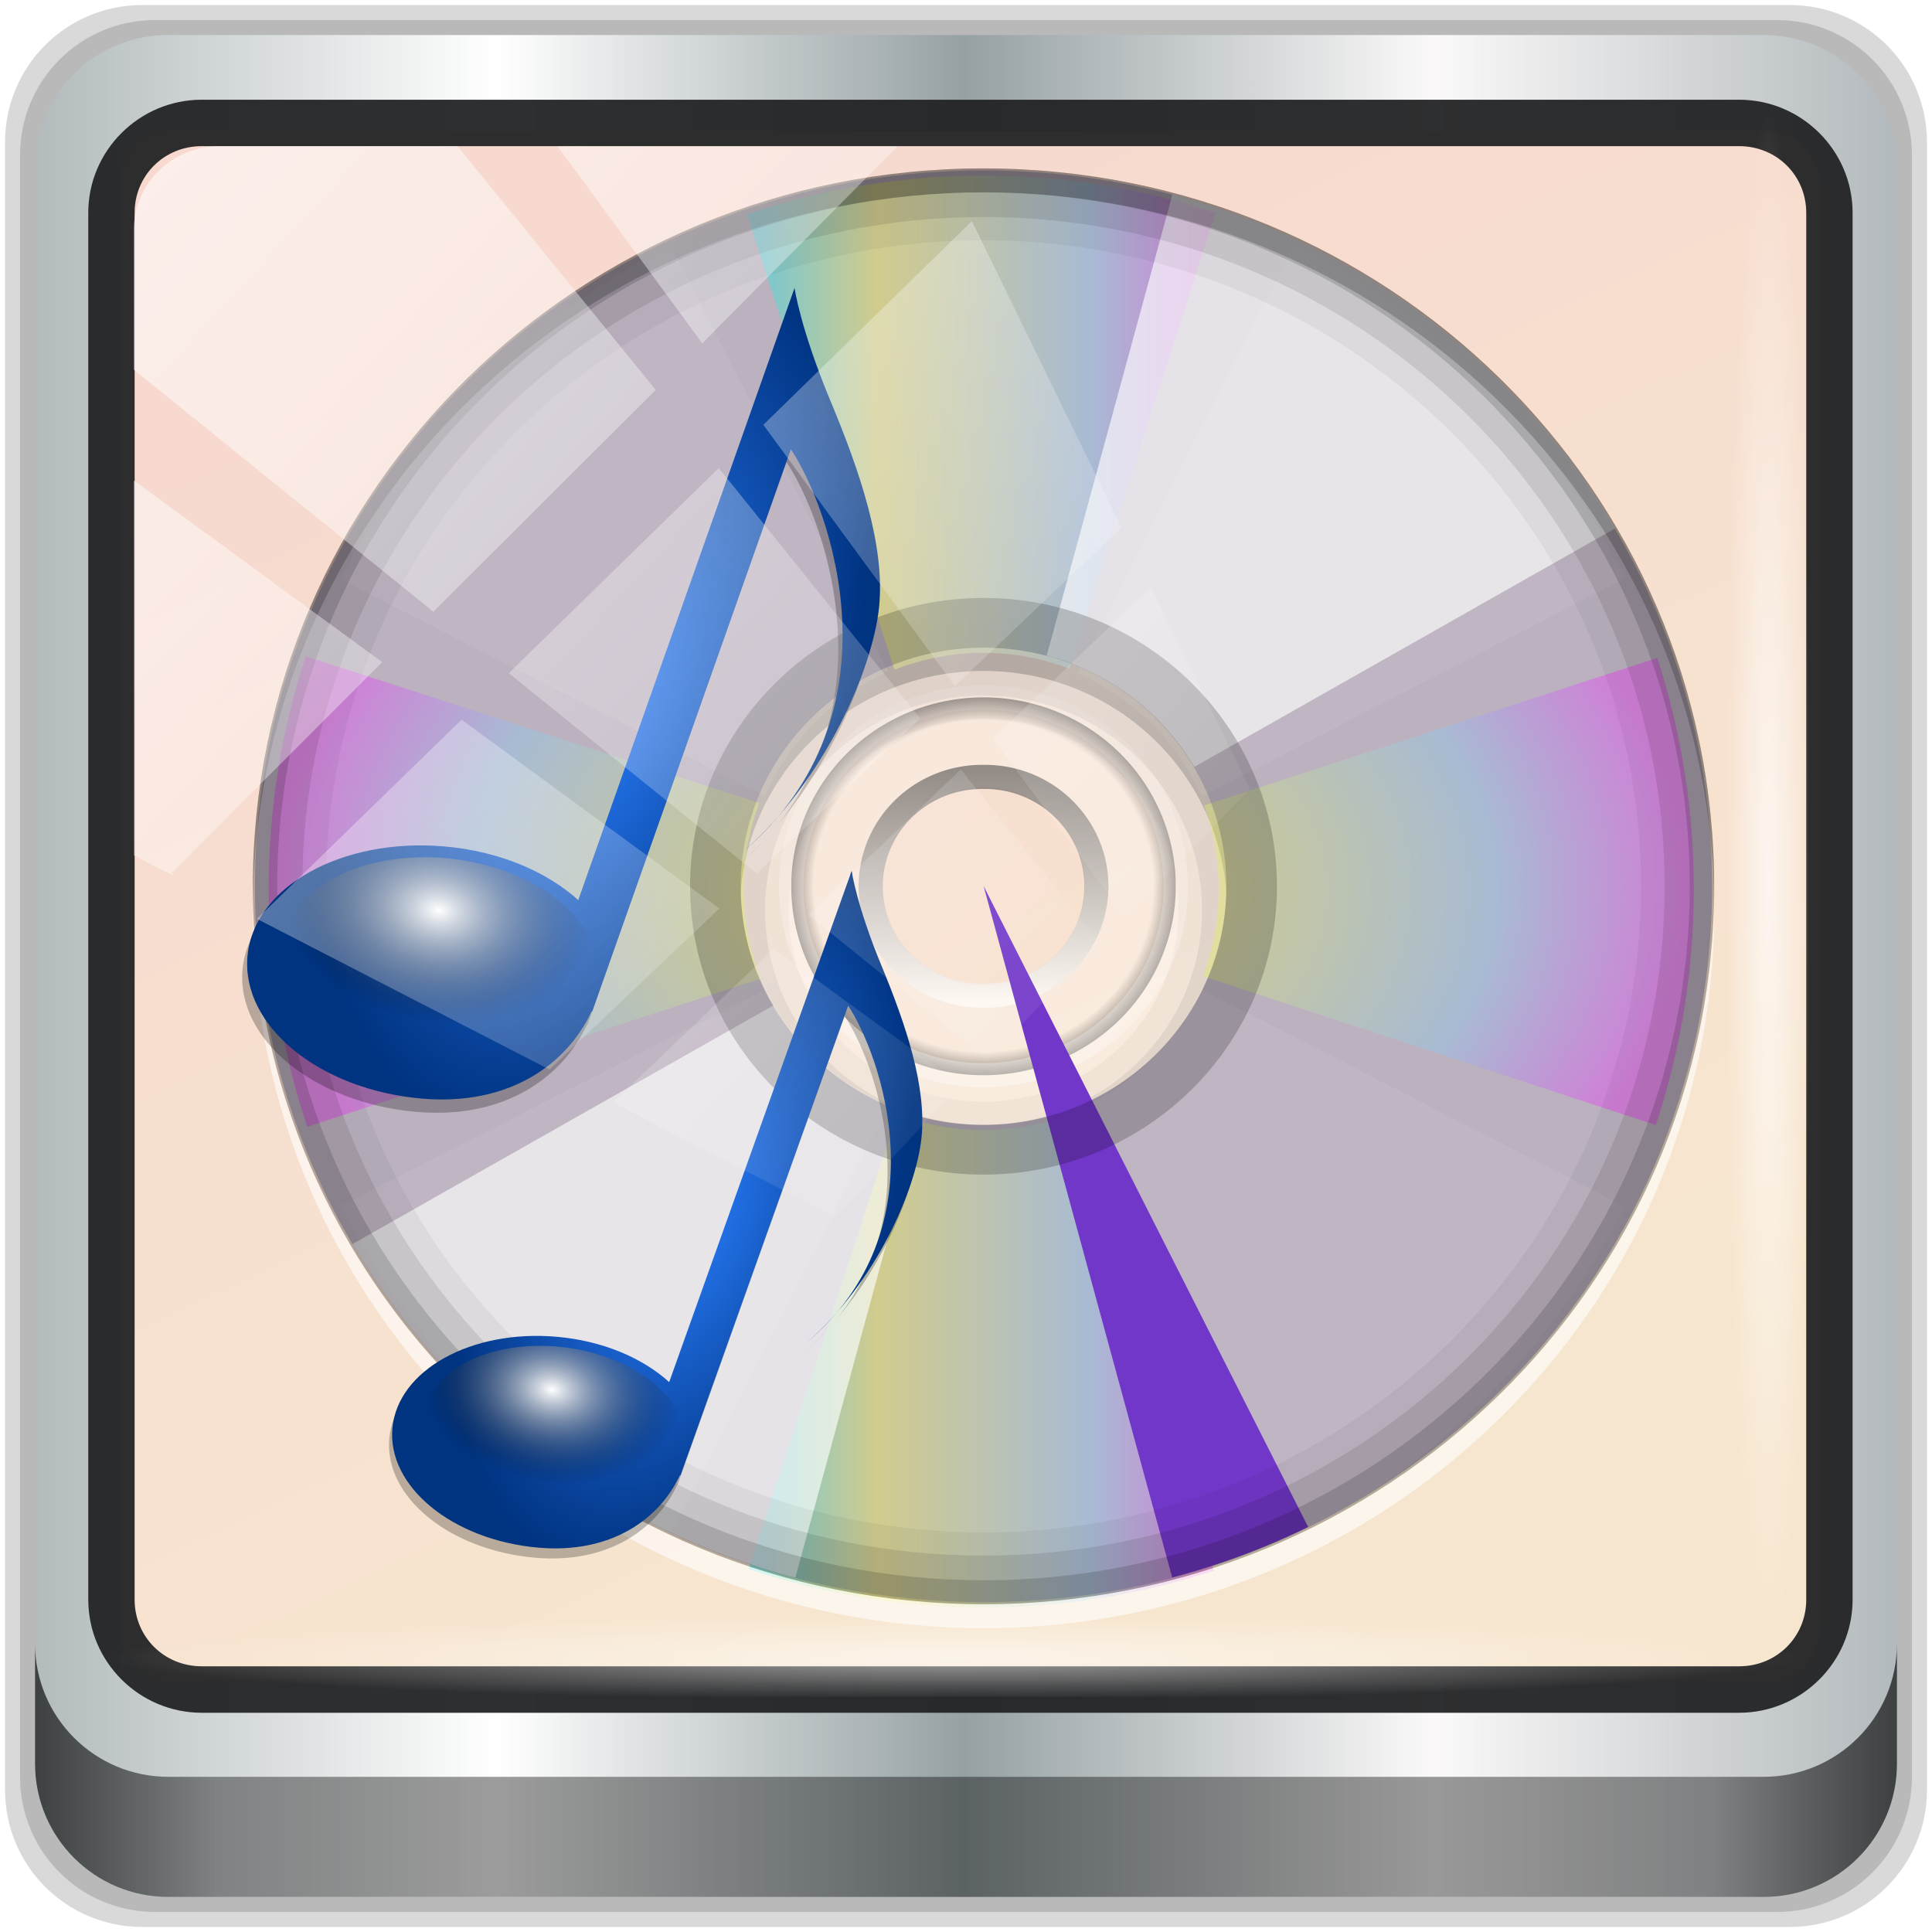 <?xml version="1.0" encoding="UTF-8" standalone="no"?>
<!-- Created with Inkscape (http://www.inkscape.org/) -->

<svg
   xmlns:dc="http://purl.org/dc/elements/1.1/"
   xmlns:cc="http://creativecommons.org/ns#"
   xmlns:rdf="http://www.w3.org/1999/02/22-rdf-syntax-ns#"
   xmlns:svg="http://www.w3.org/2000/svg"
   xmlns="http://www.w3.org/2000/svg"
   xmlns:xlink="http://www.w3.org/1999/xlink"
   xmlns:sodipodi="http://sodipodi.sourceforge.net/DTD/sodipodi-0.dtd"
   xmlns:inkscape="http://www.inkscape.org/namespaces/inkscape"
   width="96"
   height="96"
   id="svg2"
   version="1.1"
   inkscape:version="0.92.2 2405546, 2018-03-11"
   sodipodi:docname="itunes.svg">
  <script
     xlink:href=""
     id="script2985" />
  <defs
     id="defs4">
    <filter
       color-interpolation-filters="sRGB"
       id="filter3832-0">
      <feGaussianBlur
         id="feGaussianBlur3834-4"
         stdDeviation="0.769" />
    </filter>
    <radialGradient
       inkscape:collect="always"
       xlink:href="#linearGradient4370-2"
       id="radialGradient4322"
       gradientUnits="userSpaceOnUse"
       gradientTransform="matrix(1,0,0,1.806,0,-124.551)"
       cx="39.649"
       cy="154.589"
       fx="39.649"
       fy="154.589"
       r="27.097" />
    <linearGradient
       id="linearGradient4370-2">
      <stop
         id="stop4372-3"
         style="stop-color:#2a7fff;stop-opacity:1"
         offset="0" />
      <stop
         id="stop4374-7"
         style="stop-color:#003380;stop-opacity:1"
         offset="1" />
    </linearGradient>
    <radialGradient
       inkscape:collect="always"
       xlink:href="#linearGradient3266-4"
       id="radialGradient4324"
       gradientUnits="userSpaceOnUse"
       gradientTransform="matrix(0.985,0.026,-0.018,0.691,1.994,24.82)"
       cx="40.847"
       cy="75.264"
       fx="40.847"
       fy="75.264"
       r="14.672" />
    <linearGradient
       id="linearGradient3266-4">
      <stop
         id="stop2807-3"
         style="stop-color:#ffffff;stop-opacity:1"
         offset="0" />
      <stop
         id="stop2809-4"
         style="stop-color:#000000;stop-opacity:0"
         offset="1" />
    </linearGradient>
    <filter
       color-interpolation-filters="sRGB"
       id="filter4365">
      <feGaussianBlur
         id="feGaussianBlur4367"
         stdDeviation="0.769" />
    </filter>
    <radialGradient
       inkscape:collect="always"
       xlink:href="#linearGradient4370-2"
       id="radialGradient4245-5"
       cx="39.649"
       cy="154.589"
       fx="39.649"
       fy="154.589"
       r="27.097"
       gradientTransform="matrix(1,0,0,1.806,0,-124.551)"
       gradientUnits="userSpaceOnUse" />
    <linearGradient
       id="linearGradient4370">
      <stop
         id="stop4372"
         style="stop-color:#2a7fff;stop-opacity:1"
         offset="0" />
      <stop
         id="stop4374"
         style="stop-color:#003380;stop-opacity:1"
         offset="1" />
    </linearGradient>
    <radialGradient
       r="14.672"
       fy="75.264"
       fx="40.847"
       cy="75.264"
       cx="40.847"
       gradientTransform="matrix(0.985,0.026,-0.018,0.691,1.994,24.82)"
       gradientUnits="userSpaceOnUse"
       id="radialGradient4277"
       xlink:href="#linearGradient3266-4"
       inkscape:collect="always" />
    <linearGradient
       id="linearGradient4377">
      <stop
         id="stop4379"
         style="stop-color:#ffffff;stop-opacity:1"
         offset="0" />
      <stop
         id="stop4381"
         style="stop-color:#000000;stop-opacity:0"
         offset="1" />
    </linearGradient>
    <linearGradient
       inkscape:collect="always"
       xlink:href="#linearGradient3362"
       id="linearGradient3366"
       gradientUnits="userSpaceOnUse"
       x1="25.22"
       y1="61.922"
       x2="94.568"
       y2="61.922" />
    <linearGradient
       id="linearGradient3362">
      <stop
         id="stop3364"
         style="stop-color:#4d4d4d;stop-opacity:1"
         offset="0" />
      <stop
         id="stop3366"
         style="stop-color:#ffffff;stop-opacity:1"
         offset="1" />
    </linearGradient>
    <radialGradient
       inkscape:collect="always"
       xlink:href="#linearGradient3342"
       id="radialGradient3368"
       gradientUnits="userSpaceOnUse"
       gradientTransform="matrix(1,0,0,0.838,0,10.06)"
       cx="59.894"
       cy="61.922"
       fx="59.894"
       fy="61.922"
       r="33.714" />
    <linearGradient
       id="linearGradient3342">
      <stop
         id="stop3344"
         style="stop-color:#000000;stop-opacity:0"
         offset="0" />
      <stop
         id="stop3350"
         style="stop-color:#000000;stop-opacity:0"
         offset="0.85" />
      <stop
         id="stop3346"
         style="stop-color:#000000;stop-opacity:1"
         offset="1" />
    </linearGradient>
    <linearGradient
       inkscape:collect="always"
       xlink:href="#linearGradient3330"
       id="linearGradient3370"
       gradientUnits="userSpaceOnUse"
       x1="26.18"
       y1="61.922"
       x2="93.608"
       y2="61.922" />
    <linearGradient
       id="linearGradient3330">
      <stop
         id="stop3332"
         style="stop-color:#ffffff;stop-opacity:0.203"
         offset="0" />
      <stop
         id="stop3334"
         style="stop-color:#ffffff;stop-opacity:0.68"
         offset="1" />
    </linearGradient>
    <clipPath
       id="clipPath4031">
      <path
         d="M 48,32 C 28.118,32 12,48.118 12,68 12,87.882 28.118,104 48,104 67.882,104 84,87.882 84,68 84,48.118 67.882,32 48,32 z m 0,24 c 6.627,0 12,5.373 12,12 0,6.627 -5.373,12 -12,12 -6.627,0 -12,-5.373 -12,-12 0,-6.627 5.373,-12 12,-12 z"
         inkscape:connector-curvature="0"
         id="path4033"
         style="fill:#bbb1bf;fill-opacity:1;stroke:none" />
    </clipPath>
    <filter
       x="-0.19"
       y="-0.171"
       width="1.381"
       height="1.341"
       color-interpolation-filters="sRGB"
       id="filter4035">
      <feGaussianBlur
         id="feGaussianBlur4037"
         stdDeviation="4.948" />
    </filter>
    <clipPath
       id="clipPath4187">
      <path
         d="m 48,102 c -19.882,0 -36,16.118 -36,36 0,19.882 16.118,36 36,36 19.882,0 36,-16.118 36,-36 0,-19.882 -16.118,-36 -36,-36 z m 0,24 c 6.627,0 12,5.373 12,12 0,6.627 -5.373,12 -12,12 -6.627,0 -12,-5.373 -12,-12 0,-6.627 5.373,-12 12,-12 z"
         inkscape:connector-curvature="0"
         id="path4189"
         style="fill:#bbb1bf;fill-opacity:1;stroke:none" />
    </clipPath>
    <filter
       x="-0.18"
       y="-0.18"
       width="1.36"
       height="1.36"
       color-interpolation-filters="sRGB"
       id="filter4195">
      <feGaussianBlur
         id="feGaussianBlur4197"
         stdDeviation="5.216" />
    </filter>
    <radialGradient
       inkscape:collect="always"
       xlink:href="#linearGradient4042"
       id="radialGradient4556"
       cx="14.693"
       cy="0.381"
       fx="14.693"
       fy="0.381"
       r="45.056"
       gradientTransform="matrix(1.003,0,0,0.894,9.597,20.257)"
       gradientUnits="userSpaceOnUse" />
    <linearGradient
       id="linearGradient4042">
      <stop
         id="stop4044"
         style="stop-color:#ff9800;stop-opacity:1"
         offset="0" />
      <stop
         id="stop4046"
         style="stop-color:#ff4600;stop-opacity:1"
         offset="1" />
    </linearGradient>
    <linearGradient
       inkscape:collect="always"
       xlink:href="#linearGradient3888-8-4-8-4-6-9-0-8-7-9"
       id="linearGradient4987"
       gradientUnits="userSpaceOnUse"
       gradientTransform="matrix(1.19,0,0,1.151,-32.769,-28.888)"
       x1="62"
       y1="8"
       x2="62"
       y2="68" />
    <linearGradient
       inkscape:collect="always"
       id="linearGradient3888-8-4-8-4-6-9-0-8-7-9">
      <stop
         style="stop-color:#ffffff;stop-opacity:1;"
         offset="0"
         id="stop3890-4-7-9-5-7-0-8-8-8-6" />
      <stop
         style="stop-color:#ffffff;stop-opacity:0;"
         offset="1"
         id="stop3892-5-8-2-8-3-3-3-06-4-4" />
    </linearGradient>
    <radialGradient
       inkscape:collect="always"
       xlink:href="#linearGradient3888-8-4-8-6"
       id="radialGradient3114"
       gradientUnits="userSpaceOnUse"
       gradientTransform="matrix(0,1.621,-2.038,0,160.664,-243.037)"
       cx="158"
       cy="6.213"
       fx="158"
       fy="6.213"
       r="41" />
    <linearGradient
       inkscape:collect="always"
       id="linearGradient3888-8-4-8-6">
      <stop
         style="stop-color:#ffffff;stop-opacity:1;"
         offset="0"
         id="stop3890-4-7-9-7" />
      <stop
         style="stop-color:#ffffff;stop-opacity:0;"
         offset="1"
         id="stop3892-5-8-2-7" />
    </linearGradient>
    <radialGradient
       inkscape:collect="always"
       xlink:href="#linearGradient4091-0-3-0-7"
       id="radialGradient3118"
       gradientUnits="userSpaceOnUse"
       gradientTransform="matrix(-1.072,0,0,-0.875,199.464,-19.126)"
       cx="48"
       cy="-27"
       fx="48"
       fy="-27"
       r="42" />
    <linearGradient
       id="linearGradient4091-0-3-0-7">
      <stop
         style="stop-color:#ffffff;stop-opacity:1;"
         offset="0"
         id="stop4093-3-6-4-2" />
      <stop
         id="stop4099-6-1-8-3"
         offset="0.8"
         style="stop-color:#ffffff;stop-opacity:1;" />
      <stop
         style="stop-color:#ffffff;stop-opacity:0;"
         offset="1"
         id="stop4095-1-0-7-9" />
    </linearGradient>
    <linearGradient
       inkscape:collect="always"
       xlink:href="#linearGradient3832-0-6-1-1"
       id="linearGradient3120"
       gradientUnits="userSpaceOnUse"
       gradientTransform="matrix(1,0,0,0.889,200,8.943)"
       x1="-94"
       y1="82.984"
       x2="-10.188"
       y2="82.984" />
    <linearGradient
       id="linearGradient3832-0-6-1-1">
      <stop
         style="stop-color:#000000;stop-opacity:1;"
         offset="0"
         id="stop3834-6-3-7-1" />
      <stop
         id="stop3872-2-4"
         offset="0.1"
         style="stop-color:#000000;stop-opacity:0.588;" />
      <stop
         style="stop-color:#000000;stop-opacity:0.588;"
         offset="0.9"
         id="stop3844-6-2-7-6" />
      <stop
         style="stop-color:#000000;stop-opacity:1;"
         offset="1"
         id="stop3836-5-0-2-9" />
    </linearGradient>
    <linearGradient
       gradientTransform="matrix(1.135,0,0,1.134,-40.037,-46.788)"
       y2="47"
       x2="90"
       y1="47"
       x1="6"
       gradientUnits="userSpaceOnUse"
       id="linearGradient5021"
       xlink:href="#linearGradient6139-0"
       inkscape:collect="always" />
    <linearGradient
       id="linearGradient6139-0">
      <stop
         id="stop6141-2"
         offset="0"
         style="stop-color:#b7b7b7;stop-opacity:1;" />
      <stop
         style="stop-color:#ffffff;stop-opacity:1;"
         offset="0.25"
         id="stop6151-0" />
      <stop
         style="stop-color:#9d9d9d;stop-opacity:1;"
         offset="0.5"
         id="stop6147-1" />
      <stop
         id="stop6149-4"
         offset="0.75"
         style="stop-color:#fafafa;stop-opacity:1;" />
      <stop
         id="stop6143-4"
         offset="1"
         style="stop-color:#b7b7b7;stop-opacity:1;" />
    </linearGradient>
    <linearGradient
       y2="47"
       x2="90"
       y1="47"
       x1="6"
       gradientTransform="matrix(1.139,0,0,1.139,-30.579,-29.107)"
       gradientUnits="userSpaceOnUse"
       id="linearGradient4478"
       xlink:href="#linearGradient6139-0"
       inkscape:collect="always" />
    <linearGradient
       y2="47"
       x2="90"
       y1="47"
       x1="6"
       gradientTransform="matrix(1.106,0,0,1.107,-5.138,-36.036)"
       gradientUnits="userSpaceOnUse"
       id="linearGradient4071"
       xlink:href="#linearGradient6139-0-3"
       inkscape:collect="always" />
    <linearGradient
       id="linearGradient6139-0-3">
      <stop
         style="stop-color:#b2babc;stop-opacity:1"
         offset="0"
         id="stop6141-2-6" />
      <stop
         id="stop6151-0-7"
         offset="0.25"
         style="stop-color:#ffffff;stop-opacity:1;" />
      <stop
         id="stop6147-1-5"
         offset="0.5"
         style="stop-color:#96a1a4;stop-opacity:1" />
      <stop
         style="stop-color:#fbf9f9;stop-opacity:1;"
         offset="0.75"
         id="stop6149-4-3" />
      <stop
         style="stop-color:#b2b9bc;stop-opacity:1"
         offset="1"
         id="stop6143-4-5" />
    </linearGradient>
    <linearGradient
       gradientUnits="userSpaceOnUse"
       y2="88.172"
       x2="94.5"
       y1="88.172"
       x1="1.5"
       id="linearGradient4129"
       xlink:href="#linearGradient3832-0-6-1-1"
       inkscape:collect="always"
       gradientTransform="matrix(0.999,0,0,1,-2.96e-6,-32)" />
    <radialGradient
       r="43.199"
       fy="44.893"
       fx="13.948"
       cy="44.893"
       cx="13.948"
       gradientTransform="matrix(0.974,0,0,0.049,33.863,48.167)"
       gradientUnits="userSpaceOnUse"
       id="radialGradient7462"
       xlink:href="#linearGradient3888-8-4-8-4-6-9-0-8-7-9"
       inkscape:collect="always" />
    <radialGradient
       r="43.199"
       fy="44.893"
       fx="13.948"
       cy="44.893"
       cx="13.948"
       gradientTransform="matrix(0.888,0,0,0.049,-0.455,-90.074)"
       gradientUnits="userSpaceOnUse"
       id="radialGradient7464"
       xlink:href="#linearGradient3888-8-4-8-4-6-9-0-8-7-9"
       inkscape:collect="always" />
    <linearGradient
       y2="14.514"
       x2="50.528"
       y1="-28.642"
       x1="2.771"
       gradientUnits="userSpaceOnUse"
       id="linearGradient4767"
       xlink:href="#linearGradient3888-8-4-8-4-6-9-0-8-7-9"
       inkscape:collect="always"
       gradientTransform="matrix(1.004,0,0,1.005,-0.218,-0.048)" />
    <clipPath
       clipPathUnits="userSpaceOnUse"
       id="clipPath4156-4-1">
      <path
         style="opacity:0.6;fill:#ffffff;fill-opacity:1;stroke:none"
         d="m 27.046,-55.695 -14.214,13.321 h 0.061 l 15.653,21.771 10.231,-10.546 C 38.562,-32.302 27.468,-54.819 27.046,-55.695 Z M 9.647,-39.383 -5.241,-25.321 15.988,-7.806 26.372,-18.383 Z m 31.491,12.951 -9.741,9.714 8.945,12.458 7.781,-7.555 z m -49.84,4.379 -13.754,12.982 26.283,13.846 0.061,-0.062 -0.123,-0.062 L 13.599,-5.401 -8.702,-22.053 Z m 38.015,7.401 -9.803,9.775 11.579,9.559 7.628,-7.401 -8.669,-11.009 z m 20.187,5.674 -7.383,7.216 6.188,8.542 5.82,-6.137 z m -32.195,6.322 -9.557,9.498 13.662,7.185 7.934,-7.678 z m 23.312,2.374 -7.107,6.938 8.363,6.907 5.361,-5.674 -0.061,-0.092 -0.092,0.123 -6.464,-8.203 z m -8.73,8.542 -7.505,7.339 10.354,5.458 c 1.397,-1.321 5.675,-6.123 5.851,-6.322 z"
         id="path4158-0-8"
         inkscape:connector-curvature="0" />
    </clipPath>
    <filter
       inkscape:collect="always"
       style="color-interpolation-filters:sRGB"
       id="filter1376"
       x="-0.036"
       width="1.072"
       y="-0.036"
       height="1.072">
      <feGaussianBlur
         inkscape:collect="always"
         stdDeviation="0.963"
         id="feGaussianBlur1378" />
    </filter>
    <linearGradient
       inkscape:collect="always"
       xlink:href="#linearGradient1330"
       id="linearGradient1346"
       x1="-206.877"
       y1="114.069"
       x2="-183.496"
       y2="114.069"
       gradientUnits="userSpaceOnUse"
       gradientTransform="matrix(0.995,0,0,1,23.393,-119.97)" />
    <linearGradient
       inkscape:collect="always"
       id="linearGradient1330">
      <stop
         style="stop-color:#00e7ff;stop-opacity:1"
         offset="0"
         id="stop1326" />
      <stop
         id="stop1334"
         offset="0.274"
         style="stop-color:#f2f342;stop-opacity:0.996" />
      <stop
         style="stop-color:#8ccaf0;stop-opacity:0.996"
         offset="0.727"
         id="stop1336" />
      <stop
         style="stop-color:#f032f7;stop-opacity:0.996"
         offset="1"
         id="stop1328" />
    </linearGradient>
    <filter
       inkscape:collect="always"
       style="color-interpolation-filters:sRGB"
       id="filter1380"
       x="-0.036"
       width="1.072"
       y="-0.036"
       height="1.072">
      <feGaussianBlur
         inkscape:collect="always"
         stdDeviation="0.963"
         id="feGaussianBlur1382" />
    </filter>
    <radialGradient
       inkscape:collect="always"
       xlink:href="#linearGradient1330"
       id="radialGradient1338"
       cx="-195.187"
       cy="82.069"
       fx="-195.187"
       fy="82.069"
       r="35.571"
       gradientTransform="matrix(0.988,-0.004,0.003,0.681,21.643,-62.607)"
       gradientUnits="userSpaceOnUse" />
    <linearGradient
       inkscape:collect="always"
       xlink:href="#linearGradient3362"
       id="linearGradient4800"
       gradientUnits="userSpaceOnUse"
       x1="25.22"
       y1="61.922"
       x2="94.568"
       y2="61.922"
       gradientTransform="matrix(0,0.166,-0.203,0,-158.198,-16.118)" />
    <radialGradient
       inkscape:collect="always"
       xlink:href="#linearGradient3342"
       id="radialGradient4802"
       gradientUnits="userSpaceOnUse"
       gradientTransform="matrix(0,0.287,-0.294,0,-152.576,-23.36)"
       cx="59.894"
       cy="61.922"
       fx="59.894"
       fy="61.922"
       r="33.714" />
    <linearGradient
       inkscape:collect="always"
       xlink:href="#linearGradient3330"
       id="linearGradient4804"
       gradientUnits="userSpaceOnUse"
       x1="26.18"
       y1="61.922"
       x2="93.608"
       y2="61.922"
       gradientTransform="matrix(0,0.287,-0.351,0,-149.043,-23.36)" />
    <clipPath
       id="clipPath4031-6">
      <path
         d="M 48,32 C 28.118,32 12,48.118 12,68 12,87.882 28.118,104 48,104 67.882,104 84,87.882 84,68 84,48.118 67.882,32 48,32 Z m 0,24 c 6.627,0 12,5.373 12,12 0,6.627 -5.373,12 -12,12 -6.627,0 -12,-5.373 -12,-12 0,-6.627 5.373,-12 12,-12 z"
         inkscape:connector-curvature="0"
         id="path4033-1"
         style="fill:#bbb1bf;fill-opacity:1;stroke:none" />
    </clipPath>
    <filter
       style="color-interpolation-filters:sRGB"
       x="-0.19"
       y="-0.171"
       width="1.381"
       height="1.341"
       id="filter4035-8">
      <feGaussianBlur
         id="feGaussianBlur4037-7"
         stdDeviation="4.948" />
    </filter>
    <filter
       style="color-interpolation-filters:sRGB"
       x="-0.18"
       y="-0.18"
       width="1.36"
       height="1.36"
       id="filter4195-9">
      <feGaussianBlur
         id="feGaussianBlur4197-2"
         stdDeviation="5.216" />
    </filter>
    <filter
       style="color-interpolation-filters:sRGB"
       id="filter3832-0-0">
      <feGaussianBlur
         id="feGaussianBlur3834-4-2"
         stdDeviation="0.769" />
    </filter>
    <radialGradient
       inkscape:collect="always"
       xlink:href="#linearGradient4370-2"
       id="radialGradient4806"
       gradientUnits="userSpaceOnUse"
       gradientTransform="matrix(0.351,0.132,-0.232,0.649,-163.692,-95.701)"
       cx="39.649"
       cy="154.589"
       fx="39.649"
       fy="154.589"
       r="27.097" />
    <radialGradient
       inkscape:collect="always"
       xlink:href="#linearGradient3266-4"
       id="radialGradient4808"
       gradientUnits="userSpaceOnUse"
       gradientTransform="matrix(0.435,0.066,-0.045,0.313,-206.613,-7.399)"
       cx="40.847"
       cy="75.264"
       fx="40.847"
       fy="75.264"
       r="14.672" />
    <filter
       style="color-interpolation-filters:sRGB"
       id="filter1471">
      <feGaussianBlur
         id="feGaussianBlur1469"
         stdDeviation="0.769" />
    </filter>
    <radialGradient
       inkscape:collect="always"
       xlink:href="#linearGradient4370-2"
       id="radialGradient4810"
       gradientUnits="userSpaceOnUse"
       gradientTransform="matrix(0.42,0.156,-0.275,0.778,-164.207,-142.119)"
       cx="39.649"
       cy="154.589"
       fx="39.649"
       fy="154.589"
       r="27.097" />
    <radialGradient
       inkscape:collect="always"
       xlink:href="#linearGradient3266-4"
       id="radialGradient4812"
       gradientUnits="userSpaceOnUse"
       gradientTransform="matrix(0.52,0.077,-0.052,0.375,-215.191,-36.335)"
       cx="40.847"
       cy="75.264"
       fx="40.847"
       fy="75.264"
       r="14.672" />
    <linearGradient
       inkscape:collect="always"
       xlink:href="#linearGradient4042"
       id="linearGradient1662"
       x1="67.972"
       y1="40.353"
       x2="38.068"
       y2="-22.908"
       gradientUnits="userSpaceOnUse" />
  </defs>
  <sodipodi:namedview
     id="base"
     pagecolor="#ffffff"
     bordercolor="#666666"
     borderopacity="1.0"
     inkscape:pageopacity="0.0"
     inkscape:pageshadow="2"
     inkscape:zoom="4.0625"
     inkscape:cx="48"
     inkscape:cy="48"
     inkscape:current-layer="layer1"
     showgrid="true"
     inkscape:document-units="px"
     inkscape:grid-bbox="true"
     inkscape:showpageshadow="false"
     gridtolerance="1"
     guidetolerance="1"
     objecttolerance="1"
     inkscape:window-width="1920"
     inkscape:window-height="1026"
     inkscape:window-x="0"
     inkscape:window-y="28"
     inkscape:window-maximized="1"
     showguides="true"
     inkscape:guide-bbox="true">
    <sodipodi:guide
       position="-150.658,-18.316"
       orientation="0,1"
       id="guide1316"
       inkscape:locked="false" />
    <sodipodi:guide
       position="-195.159,-12.641"
       orientation="1,0"
       id="guide1318"
       inkscape:locked="false" />
  </sodipodi:namedview>
  <g
     id="layer1"
     inkscape:label="Layer 1"
     inkscape:groupmode="layer"
     transform="translate(0,32)">
    <path
       style="display:inline;opacity:0.15;fill:#000000;fill-opacity:1;fill-rule:nonzero;stroke:none;stroke-width:0.999"
       d="M 88.929,-31.75 H 7.071 c -3.779,0 -6.821,3.042 -6.821,6.821 v 81.857 c 0,3.779 3.042,6.821 6.821,6.821 H 88.929 c 3.779,0 6.821,-3.042 6.821,-6.821 v -81.857 c 0,-3.779 -3.042,-6.821 -6.821,-6.821 z"
       id="path3288"
       inkscape:connector-curvature="0" />
    <path
       inkscape:connector-curvature="0"
       id="path4085"
       d="M 88.289,-31.004 H 7.711 c -3.72,0 -6.715,2.995 -6.715,6.715 v 80.578 c 0,3.72 2.995,6.715 6.715,6.715 H 88.289 c 3.72,0 6.715,-2.995 6.715,-6.715 v -80.578 c 0,-3.72 -2.995,-6.715 -6.715,-6.715 z"
       style="display:inline;opacity:0.15;fill:#000000;fill-opacity:1;fill-rule:nonzero;stroke:none;stroke-width:0.999" />
    <path
       style="display:inline;fill:url(#linearGradient4071);fill-opacity:1;fill-rule:nonzero;stroke:none;stroke-width:0.999"
       d="M 87.65,-30.258 H 8.35 c -3.661,0 -6.608,2.947 -6.608,6.608 v 79.299 c 0,3.661 2.947,6.608 6.608,6.608 H 87.65 c 3.661,0 6.608,-2.947 6.608,-6.608 v -79.299 c 0,-3.661 -2.947,-6.608 -6.608,-6.608 z"
       id="rect4251-1-2"
       inkscape:connector-curvature="0" />
    <rect
       style="opacity:1;fill:#f5f5f7;fill-opacity:1;stroke:none;stroke-width:0.711;stroke-miterlimit:4;stroke-dasharray:none;stroke-opacity:1"
       id="rect1664"
       width="84.558"
       height="77.021"
       x="5.941"
       y="-25.481"
       rx="2.367"
       ry="2.998" />
    <rect
       ry="2.998"
       rx="2.367"
       y="-25.481"
       x="5.941"
       height="77.021"
       width="84.558"
       id="rect862"
       style="opacity:0.161;fill:url(#linearGradient1662);fill-opacity:1;stroke:none;stroke-width:0.711;stroke-miterlimit:4;stroke-dasharray:none;stroke-opacity:1" />
    <path
       inkscape:connector-curvature="0"
       id="path4989-7"
       d="m 10.024,-27.045 c -3.1,0 -5.638,2.526 -5.638,5.617 v 68.917 c 0,3.09 2.538,5.617 5.638,5.617 h 76.392 c 3.1,0 5.638,-2.526 5.638,-5.617 v -68.917 c 0,-3.09 -2.538,-5.617 -5.638,-5.617 z m 0,2.307 h 76.392 c 1.878,0 3.335,1.472 3.335,3.309 v 68.917 c 0,1.837 -1.456,3.309 -3.335,3.309 H 10.024 c -1.878,0 -3.335,-1.472 -3.335,-3.309 v -68.917 c 0,-1.837 1.456,-3.309 3.335,-3.309 z"
       style="color:#000000;font-style:normal;font-variant:normal;font-weight:normal;font-stretch:normal;font-size:medium;line-height:normal;font-family:Sans;-inkscape-font-specification:Sans;text-indent:0;text-align:start;text-decoration:none;text-decoration-line:none;letter-spacing:normal;word-spacing:normal;text-transform:none;writing-mode:lr-tb;direction:ltr;baseline-shift:baseline;text-anchor:start;display:inline;overflow:visible;visibility:visible;fill:#202223;fill-opacity:0.937;stroke:none;stroke-width:2.374;marker:none;enable-background:accumulate" />
    <path
       inkscape:connector-curvature="0"
       style="display:inline;opacity:0.658;fill:url(#linearGradient4129);fill-opacity:1;fill-rule:nonzero;stroke:none;stroke-width:0.999"
       d="m 1.742,49.667 v 5.969 c 0,3.661 2.961,6.622 6.622,6.622 H 87.636 c 3.661,0 6.622,-2.961 6.622,-6.622 v -5.969 c 0,3.661 -2.961,6.622 -6.622,6.622 H 8.364 c -3.661,0 -6.622,-2.961 -6.622,-6.622 z"
       id="path4118" />
    <rect
       style="opacity:0.55;fill:url(#radialGradient7462);fill-opacity:1;stroke:none;stroke-width:0.999"
       id="rect4131"
       width="83.811"
       height="4.228"
       x="5.597"
       y="48.082"
       rx="4.25"
       ry="4.25" />
    <rect
       ry="4.246"
       rx="4.246"
       y="-89.866"
       x="-26.219"
       height="4.228"
       width="76.35"
       id="rect4141"
       style="opacity:0.669;fill:url(#radialGradient7464);fill-opacity:1;stroke:none;stroke-width:0.999"
       transform="rotate(90)" />
    <g
       transform="translate(219.655,18.199)"
       id="g1409">
      <path
         style="color:#000000;display:inline;overflow:visible;visibility:visible;opacity:0.05;fill:#000000;fill-opacity:1;fill-rule:nonzero;stroke:none;stroke-width:1.2;marker:none;enable-background:accumulate"
         id="path3736"
         d="m -170.785,-26.373 c -12.012,0 -21.783,9.6 -21.783,21.403 0,11.803 9.771,21.403 21.783,21.403 12.012,0 21.783,-9.6 21.783,-21.403 0,-11.803 -9.771,-21.403 -21.783,-21.403 z m 0,11.891 c 5.369,0 9.681,4.237 9.681,9.512 0,5.275 -4.312,9.512 -9.681,9.512 -5.369,0 -9.681,-4.237 -9.681,-9.512 0,-5.275 4.312,-9.512 9.681,-9.512 z"
         inkscape:connector-curvature="0" />
      <path
         style="color:#000000;display:inline;overflow:visible;visibility:visible;opacity:0.3;fill:#000000;fill-opacity:1;fill-rule:nonzero;stroke:none;stroke-width:1.2;marker:none;enable-background:accumulate"
         id="path3725"
         inkscape:connector-curvature="0"
         d="m -170.785,-23.995 c -10.694,0 -19.362,8.518 -19.362,19.025 0,10.507 8.669,19.025 19.362,19.025 10.694,0 19.362,-8.518 19.362,-19.025 0,-10.507 -8.669,-19.025 -19.362,-19.025 z m 0,7.134 c 6.683,0 12.102,5.324 12.102,11.891 0,6.567 -5.418,11.891 -12.102,11.891 -6.683,0 -12.102,-5.324 -12.102,-11.891 0,-6.567 5.418,-11.891 12.102,-11.891 z" />
      <path
         style="color:#000000;display:inline;overflow:visible;visibility:visible;opacity:0.1;fill:#000000;fill-opacity:1;fill-rule:nonzero;stroke:none;stroke-width:1.2;marker:none;enable-background:accumulate"
         id="path3732"
         d="m -170.785,-25.221 c -11.372,0 -20.61,9.077 -20.61,20.251 0,11.174 9.238,20.251 20.61,20.251 11.372,0 20.61,-9.077 20.61,-20.251 0,-11.174 -9.238,-20.251 -20.61,-20.251 z m 0,9.587 c 6.005,0 10.854,4.764 10.854,10.664 0,5.9 -4.849,10.664 -10.854,10.664 -6.005,0 -10.854,-4.764 -10.854,-10.664 0,-5.9 4.849,-10.664 10.854,-10.664 z"
         inkscape:connector-curvature="0" />
      <path
         style="display:inline;fill:#bbb1bf;fill-opacity:1;stroke:none;stroke-width:1.2"
         id="path3978"
         inkscape:connector-curvature="0"
         d="m -170.785,-41.731 c -19.994,0 -36.202,15.926 -36.202,35.571 0,19.646 16.208,35.571 36.202,35.571 19.994,0 36.202,-15.926 36.202,-35.571 0,-19.645 -16.208,-35.571 -36.202,-35.571 z m 0,23.714 c 6.665,0 12.067,5.309 12.067,11.857 0,6.548 -5.403,11.857 -12.067,11.857 -6.665,0 -12.067,-5.309 -12.067,-11.857 0,-6.548 5.403,-11.857 12.067,-11.857 z" />
      <path
         transform="matrix(0.995,0,0,1,-0.618,0)"
         style="opacity:0.255;vector-effect:none;fill:#ffffff;fill-opacity:1;stroke:none;stroke-width:1.473;stroke-linecap:round;stroke-linejoin:miter;stroke-miterlimit:4;stroke-dasharray:none;stroke-dashoffset:0;stroke-opacity:0.652;paint-order:stroke fill markers;filter:url(#filter1376)"
         d="m -145.834,-30.974 c -2.923,-2.923 -6.211,-5.245 -9.708,-6.984 l -10.793,21.198 c 1.35,0.598 2.622,1.443 3.733,2.554 1.069,1.069 1.889,2.289 2.483,3.582 l 21.163,-10.855 c -1.728,-3.417 -4.016,-6.632 -6.879,-9.495 z M -181.867,-1.05 -203.083,9.703 c 1.735,3.467 4.043,6.728 6.944,9.629 2.841,2.841 6.03,5.115 9.418,6.838 l 10.814,-21.18 c -1.249,-0.59 -2.426,-1.39 -3.462,-2.427 -1.078,-1.078 -1.902,-2.308 -2.497,-3.613 z"
         id="path1356"
         inkscape:connector-curvature="0" />
      <path
         inkscape:connector-curvature="0"
         id="rect1313"
         d="m -170.786,-41.472 c -4.114,0 -8.063,0.683 -11.749,1.926 l 7.324,22.621 c 1.371,-0.532 2.861,-0.834 4.425,-0.834 1.505,0 2.941,0.283 4.269,0.777 l 7.256,-22.641 c -3.621,-1.194 -7.494,-1.85 -11.525,-1.85 z m -4.3,46.639 -7.364,22.605 c 3.662,1.224 7.582,1.898 11.665,1.898 4,0 7.844,-0.647 11.441,-1.824 l -7.296,-22.623 c -1.294,0.466 -2.686,0.732 -4.145,0.732 -1.517,0 -2.963,-0.287 -4.3,-0.789 z"
         style="opacity:0.403;vector-effect:none;fill:url(#linearGradient1346);fill-opacity:1;stroke:none;stroke-width:1.47;stroke-linecap:round;stroke-linejoin:miter;stroke-miterlimit:4;stroke-dasharray:none;stroke-dashoffset:0;stroke-opacity:0.652;paint-order:stroke fill markers" />
      <path
         transform="matrix(0.995,0,0,1,-0.618,0)"
         id="path1358"
         d="m -196.139,-31.133 c -2.923,2.923 -5.245,6.211 -6.984,9.708 l 21.198,10.793 c 0.598,-1.35 1.443,-2.622 2.554,-3.733 1.069,-1.069 2.289,-1.889 3.582,-2.483 l -10.855,-21.163 c -3.417,1.728 -6.632,4.016 -9.495,6.879 z m 29.924,36.033 10.753,21.216 c 3.467,-1.735 6.728,-4.043 9.629,-6.944 2.841,-2.841 5.115,-6.03 6.838,-9.417 L -160.176,-1.059 c -0.59,1.249 -1.39,2.426 -2.427,3.462 -1.078,1.078 -2.308,1.902 -3.613,2.497 z"
         style="opacity:0.255;vector-effect:none;fill:#ffffff;fill-opacity:1;stroke:none;stroke-width:1.473;stroke-linecap:round;stroke-linejoin:miter;stroke-miterlimit:4;stroke-dasharray:none;stroke-dashoffset:0;stroke-opacity:0.652;paint-order:stroke fill markers;filter:url(#filter1380)"
         inkscape:connector-curvature="0" />
      <path
         style="display:inline;opacity:0.3;fill:#ffffff;fill-opacity:1;stroke:none;stroke-width:1.2"
         id="path3992"
         inkscape:connector-curvature="0"
         d="m -170.785,-18.016 c -6.665,0 -12.067,5.309 -12.067,11.857 0,6.548 5.403,11.857 12.067,11.857 6.665,0 12.067,-5.309 12.067,-11.857 0,-6.548 -5.403,-11.857 -12.067,-11.857 z m 0,6.917 c 2.777,0 5.028,2.212 5.028,4.94 0,2.729 -2.251,4.94 -5.028,4.94 -2.777,0 -5.028,-2.212 -5.028,-4.94 0,-2.729 2.251,-4.94 5.028,-4.94 z" />
      <path
         inkscape:connector-curvature="0"
         style="opacity:0.403;vector-effect:none;fill:url(#radialGradient1338);fill-opacity:1;stroke:none;stroke-width:1.47;stroke-linecap:round;stroke-linejoin:miter;stroke-miterlimit:4;stroke-dasharray:none;stroke-dashoffset:0;stroke-opacity:0.652;paint-order:stroke fill markers"
         d="m -206.306,-6.013 c 0,4.133 0.68,8.1 1.917,11.803 l 22.517,-7.357 c -0.53,-1.378 -0.83,-2.874 -0.83,-4.445 0,-1.512 0.281,-2.954 0.774,-4.289 l -22.537,-7.289 c -1.189,3.638 -1.841,7.529 -1.841,11.578 z m 46.425,4.32 22.502,7.398 c 1.219,-3.679 1.89,-7.617 1.89,-11.719 0,-4.018 -0.644,-7.88 -1.816,-11.494 l -22.519,7.33 c 0.464,1.3 0.729,2.699 0.729,4.164 0,1.524 -0.286,2.977 -0.785,4.32 z"
         id="path1324" />
      <path
         style="display:inline;opacity:0.6;fill:none;stroke:url(#linearGradient4800);stroke-width:1.2;stroke-linecap:round;stroke-linejoin:miter;stroke-miterlimit:4;stroke-dasharray:none;stroke-dashoffset:0;stroke-opacity:1"
         id="path4002-9"
         d="m -170.785,-0.725 a 5.531,5.435 0 1 1 0,-10.869 5.531,5.435 0 1 1 0,10.869 z"
         inkscape:connector-curvature="0" />
      <path
         style="display:inline;opacity:0.5;fill:url(#radialGradient4802);fill-opacity:1;fill-rule:evenodd;stroke:url(#linearGradient4804);stroke-width:1.2;stroke-linecap:round;stroke-linejoin:miter;stroke-miterlimit:4;stroke-dasharray:none;stroke-dashoffset:0;stroke-opacity:1"
         id="path4010"
         d="m -170.785,3.228 a 9.553,9.387 0 1 1 0,-18.774 9.553,9.387 0 1 1 0,18.774 z"
         inkscape:connector-curvature="0" />
      <path
         style="display:inline;opacity:0.8;fill:#ffffff;fill-opacity:1;stroke:none;filter:url(#filter4035-8)"
         id="path4018"
         clip-path="url(#clipPath4031-6)"
         transform="matrix(1.006,0,0,0.988,-219.055,-73.35)"
         inkscape:connector-curvature="0"
         d="M 57.312,33.219 48,68 79.188,50 C 74.414,41.731 66.535,35.69 57.312,33.219 Z M 48,68 16.812,86 c 4.774,8.269 12.653,14.31 21.875,16.781 z" />
      <path
         inkscape:connector-curvature="0"
         d="m 60.947,57.784 a 20.708,18.814 0 0 1 -2.615,2.906 L 43.689,47.386 Z"
         transform="matrix(1.514,0.859,-0.962,1.637,-191.34,-121.272)"
         id="path4039"
         style="fill:#7137c8;fill-opacity:1;stroke:none;filter:url(#filter4195-9)" />
      <path
         style="display:inline;opacity:0.2;fill:#000000;fill-opacity:1;stroke:none;stroke-width:1.2"
         id="path3986"
         inkscape:connector-curvature="0"
         d="m -170.785,-20.487 c -8.053,0 -14.581,6.415 -14.581,14.327 0,7.913 6.528,14.327 14.581,14.327 8.053,0 14.581,-6.415 14.581,-14.327 0,-7.913 -6.528,-14.327 -14.581,-14.327 z m 0,2.47 c 6.665,0 12.067,5.309 12.067,11.857 0,6.548 -5.403,11.857 -12.067,11.857 -6.665,0 -12.067,-5.309 -12.067,-11.857 0,-6.548 5.403,-11.857 12.067,-11.857 z" />
      <path
         style="color:#000000;display:inline;overflow:visible;visibility:visible;opacity:0.6;fill:#ffffff;fill-opacity:1;fill-rule:nonzero;stroke:none;stroke-width:1.2;marker:none;enable-background:accumulate"
         id="path3738"
         inkscape:connector-curvature="0"
         d="m -207.09,-5.565 c -0.004,0.2 0,0.394 0,0.595 0,19.701 16.254,35.672 36.305,35.672 20.05,0 36.305,-15.971 36.305,-35.672 0,-0.201 0.004,-0.394 0,-0.595 -0.327,19.423 -16.459,35.077 -36.305,35.077 -19.846,0 -35.978,-15.654 -36.305,-35.077 z" />
      <path
         style="color:#000000;display:inline;overflow:visible;visibility:visible;opacity:0.05;fill:#000000;fill-opacity:1;fill-rule:nonzero;stroke:none;stroke-width:1.2;marker:none;enable-background:accumulate"
         id="path3749"
         inkscape:connector-curvature="0"
         d="m -170.785,-41.831 c -20.05,0 -36.305,15.971 -36.305,35.672 0,19.701 16.254,35.672 36.305,35.672 20.05,0 36.305,-15.971 36.305,-35.672 0,-19.701 -16.254,-35.672 -36.305,-35.672 z m 0,3.567 c 18.045,0 32.674,14.374 32.674,32.105 0,17.731 -14.629,32.105 -32.674,32.105 -18.045,0 -32.674,-14.374 -32.674,-32.105 0,-17.731 14.629,-32.105 32.674,-32.105 z" />
      <path
         style="color:#000000;display:inline;overflow:visible;visibility:visible;opacity:0.1;fill:#000000;fill-opacity:1;fill-rule:nonzero;stroke:none;stroke-width:1.2;marker:none;enable-background:accumulate"
         id="path3743"
         inkscape:connector-curvature="0"
         d="m -170.785,-41.831 c -20.05,0 -36.305,15.971 -36.305,35.672 0,19.701 16.254,35.672 36.305,35.672 20.05,0 36.305,-15.971 36.305,-35.672 0,-19.701 -16.254,-35.672 -36.305,-35.672 z m 0,2.415 c 18.72,0 33.846,14.863 33.846,33.257 0,18.394 -15.126,33.257 -33.846,33.257 -18.72,0 -33.846,-14.863 -33.846,-33.257 0,-18.394 15.126,-33.257 33.846,-33.257 z" />
      <path
         style="color:#000000;display:inline;overflow:visible;visibility:visible;opacity:0.15;fill:#000000;fill-opacity:1;fill-rule:nonzero;stroke:none;stroke-width:1.2;marker:none;enable-background:accumulate"
         id="path3781"
         inkscape:connector-curvature="0"
         d="m -170.785,-41.831 c -20.05,0 -36.305,15.971 -36.305,35.672 0,19.701 16.254,35.672 36.305,35.672 20.05,0 36.305,-15.971 36.305,-35.672 0,-19.701 -16.254,-35.672 -36.305,-35.672 z m 0,1.189 c 19.382,0 35.094,15.438 35.094,34.483 0,19.044 -15.712,34.483 -35.094,34.483 -19.382,0 -35.094,-15.438 -35.094,-34.483 0,-19.044 15.712,-34.483 35.094,-34.483 z" />
      <path
         style="color:#000000;display:inline;overflow:visible;visibility:visible;opacity:0.2;fill:#000000;fill-opacity:1;fill-rule:nonzero;stroke:none;stroke-width:1.2;marker:none;enable-background:accumulate"
         id="path3753"
         inkscape:connector-curvature="0"
         d="m -170.785,-41.831 c -20.05,0 -36.305,15.971 -36.305,35.672 0,0.201 -0.004,0.394 0,0.595 0.327,-19.423 16.459,-35.077 36.305,-35.077 19.846,0 35.978,15.654 36.305,35.077 0.004,-0.2 0,-0.394 0,-0.595 0,-19.701 -16.254,-35.672 -36.305,-35.672 z" />
      <path
         style="display:inline;opacity:0.5;fill:#000000;fill-opacity:1;stroke:none;filter:url(#filter3832-0-0)"
         id="path3031"
         inkscape:connector-curvature="0"
         d="m 34.156,19 v 47.625 c -2.955,-1.157 -6.827,-1.328 -10.812,-0.25 -7.448,2.015 -12.437,7.65 -11.125,12.594 1.312,4.944 8.396,7.327 15.844,5.312 6.327,-1.712 9.393,-6.047 9.812,-10.344 h 0.031 v -43.75 c 3.727,2.658 12.764,12.968 8.438,25.125 C 48.74,49.075 48.958,42.386 48.062,38.781 46.978,34.42 43.317,29.924 39.531,25.875 35.554,21.621 34.156,19 34.156,19 Z m 11.75,37.406 c -0.402,0.934 -0.867,1.859 -1.375,2.75 0.539,-0.922 0.996,-1.844 1.375,-2.75 z"
         transform="matrix(0.52,0.195,-0.19,0.533,-191.661,-23.192)" />
      <path
         style="fill:url(#radialGradient4806);fill-opacity:1;stroke:none;stroke-width:0.378"
         id="path3261"
         inkscape:connector-curvature="0"
         d="m -177.336,-6.925 -9.068,25.401 c -1.316,-1.194 -3.288,-2.046 -5.565,-2.25 -4.255,-0.38 -7.929,1.65 -8.188,4.543 -0.259,2.893 2.975,5.552 7.23,5.932 3.615,0.323 6.026,-1.395 7.062,-3.604 l 0.025,0.009 8.329,-23.329 c 1.579,2.367 4.736,10.971 -2.066,16.74 3.471,-3.008 5.443,-7.636 5.71,-10.173 0.267,-2.538 -0.783,-5.644 -1.981,-8.543 -1.258,-3.045 -1.488,-4.725 -1.488,-4.725 z" />
      <path
         style="fill:url(#radialGradient4808);fill-opacity:1;stroke:none;stroke-width:0.452"
         id="path2494"
         d="m -185.592,21.768 a 6.547,4.245 7.283 1 1 -12.996,-1.603 6.547,4.245 7.283 1 1 12.996,1.603 z"
         inkscape:connector-curvature="0" />
      <path
         transform="matrix(0.623,0.231,-0.226,0.639,-197.371,-55.286)"
         d="m 34.156,19 v 47.625 c -2.955,-1.157 -6.827,-1.328 -10.812,-0.25 -7.448,2.015 -12.437,7.65 -11.125,12.594 1.312,4.944 8.396,7.327 15.844,5.312 6.327,-1.712 9.393,-6.047 9.812,-10.344 h 0.031 v -43.75 c 3.727,2.658 12.764,12.968 8.438,25.125 C 48.74,49.075 48.958,42.386 48.062,38.781 46.978,34.42 43.317,29.924 39.531,25.875 35.554,21.621 34.156,19 34.156,19 Z m 11.75,37.406 c -0.402,0.934 -0.867,1.859 -1.375,2.75 0.539,-0.922 0.996,-1.844 1.375,-2.75 z"
         inkscape:connector-curvature="0"
         id="path4316"
         style="display:inline;opacity:0.5;fill:#000000;fill-opacity:1;stroke:none;filter:url(#filter3832-0-0)" />
      <path
         d="m -180.175,-35.89 -10.745,30.417 c -1.578,-1.423 -3.941,-2.434 -6.665,-2.668 -5.091,-0.437 -9.476,2.007 -9.774,5.467 -0.298,3.461 3.58,6.627 8.67,7.064 4.325,0.371 7.201,-1.693 8.432,-4.34 l 0.03,0.011 9.869,-27.936 c 1.898,2.825 5.707,13.101 -2.405,20.029 4.139,-3.612 6.48,-9.155 6.789,-12.191 0.309,-3.036 -0.959,-6.747 -2.403,-10.209 -1.516,-3.637 -1.798,-5.645 -1.798,-5.645 z"
         inkscape:connector-curvature="0"
         id="path4318"
         style="fill:url(#radialGradient4810);fill-opacity:1;stroke:none;stroke-width:0.452" />
      <path
         inkscape:connector-curvature="0"
         d="m -189.936,-1.541 a 7.83,5.077 7.078 1 1 -15.549,-1.863 7.83,5.077 7.078 1 1 15.549,1.863 z"
         id="path4320"
         style="fill:url(#radialGradient4812);fill-opacity:1;stroke:none;stroke-width:0.54" />
    </g>
    <rect
       transform="matrix(1.064,0,0,1.042,4.523,6.529)"
       style="opacity:0.573;fill:url(#linearGradient4767);fill-opacity:1;stroke:none;stroke-width:1.005"
       id="rect4146"
       width="75.966"
       height="69.024"
       x="2"
       y="-30"
       rx="3.974"
       ry="3.978"
       clip-path="url(#clipPath4156-4-1)" />
  </g>
</svg>

